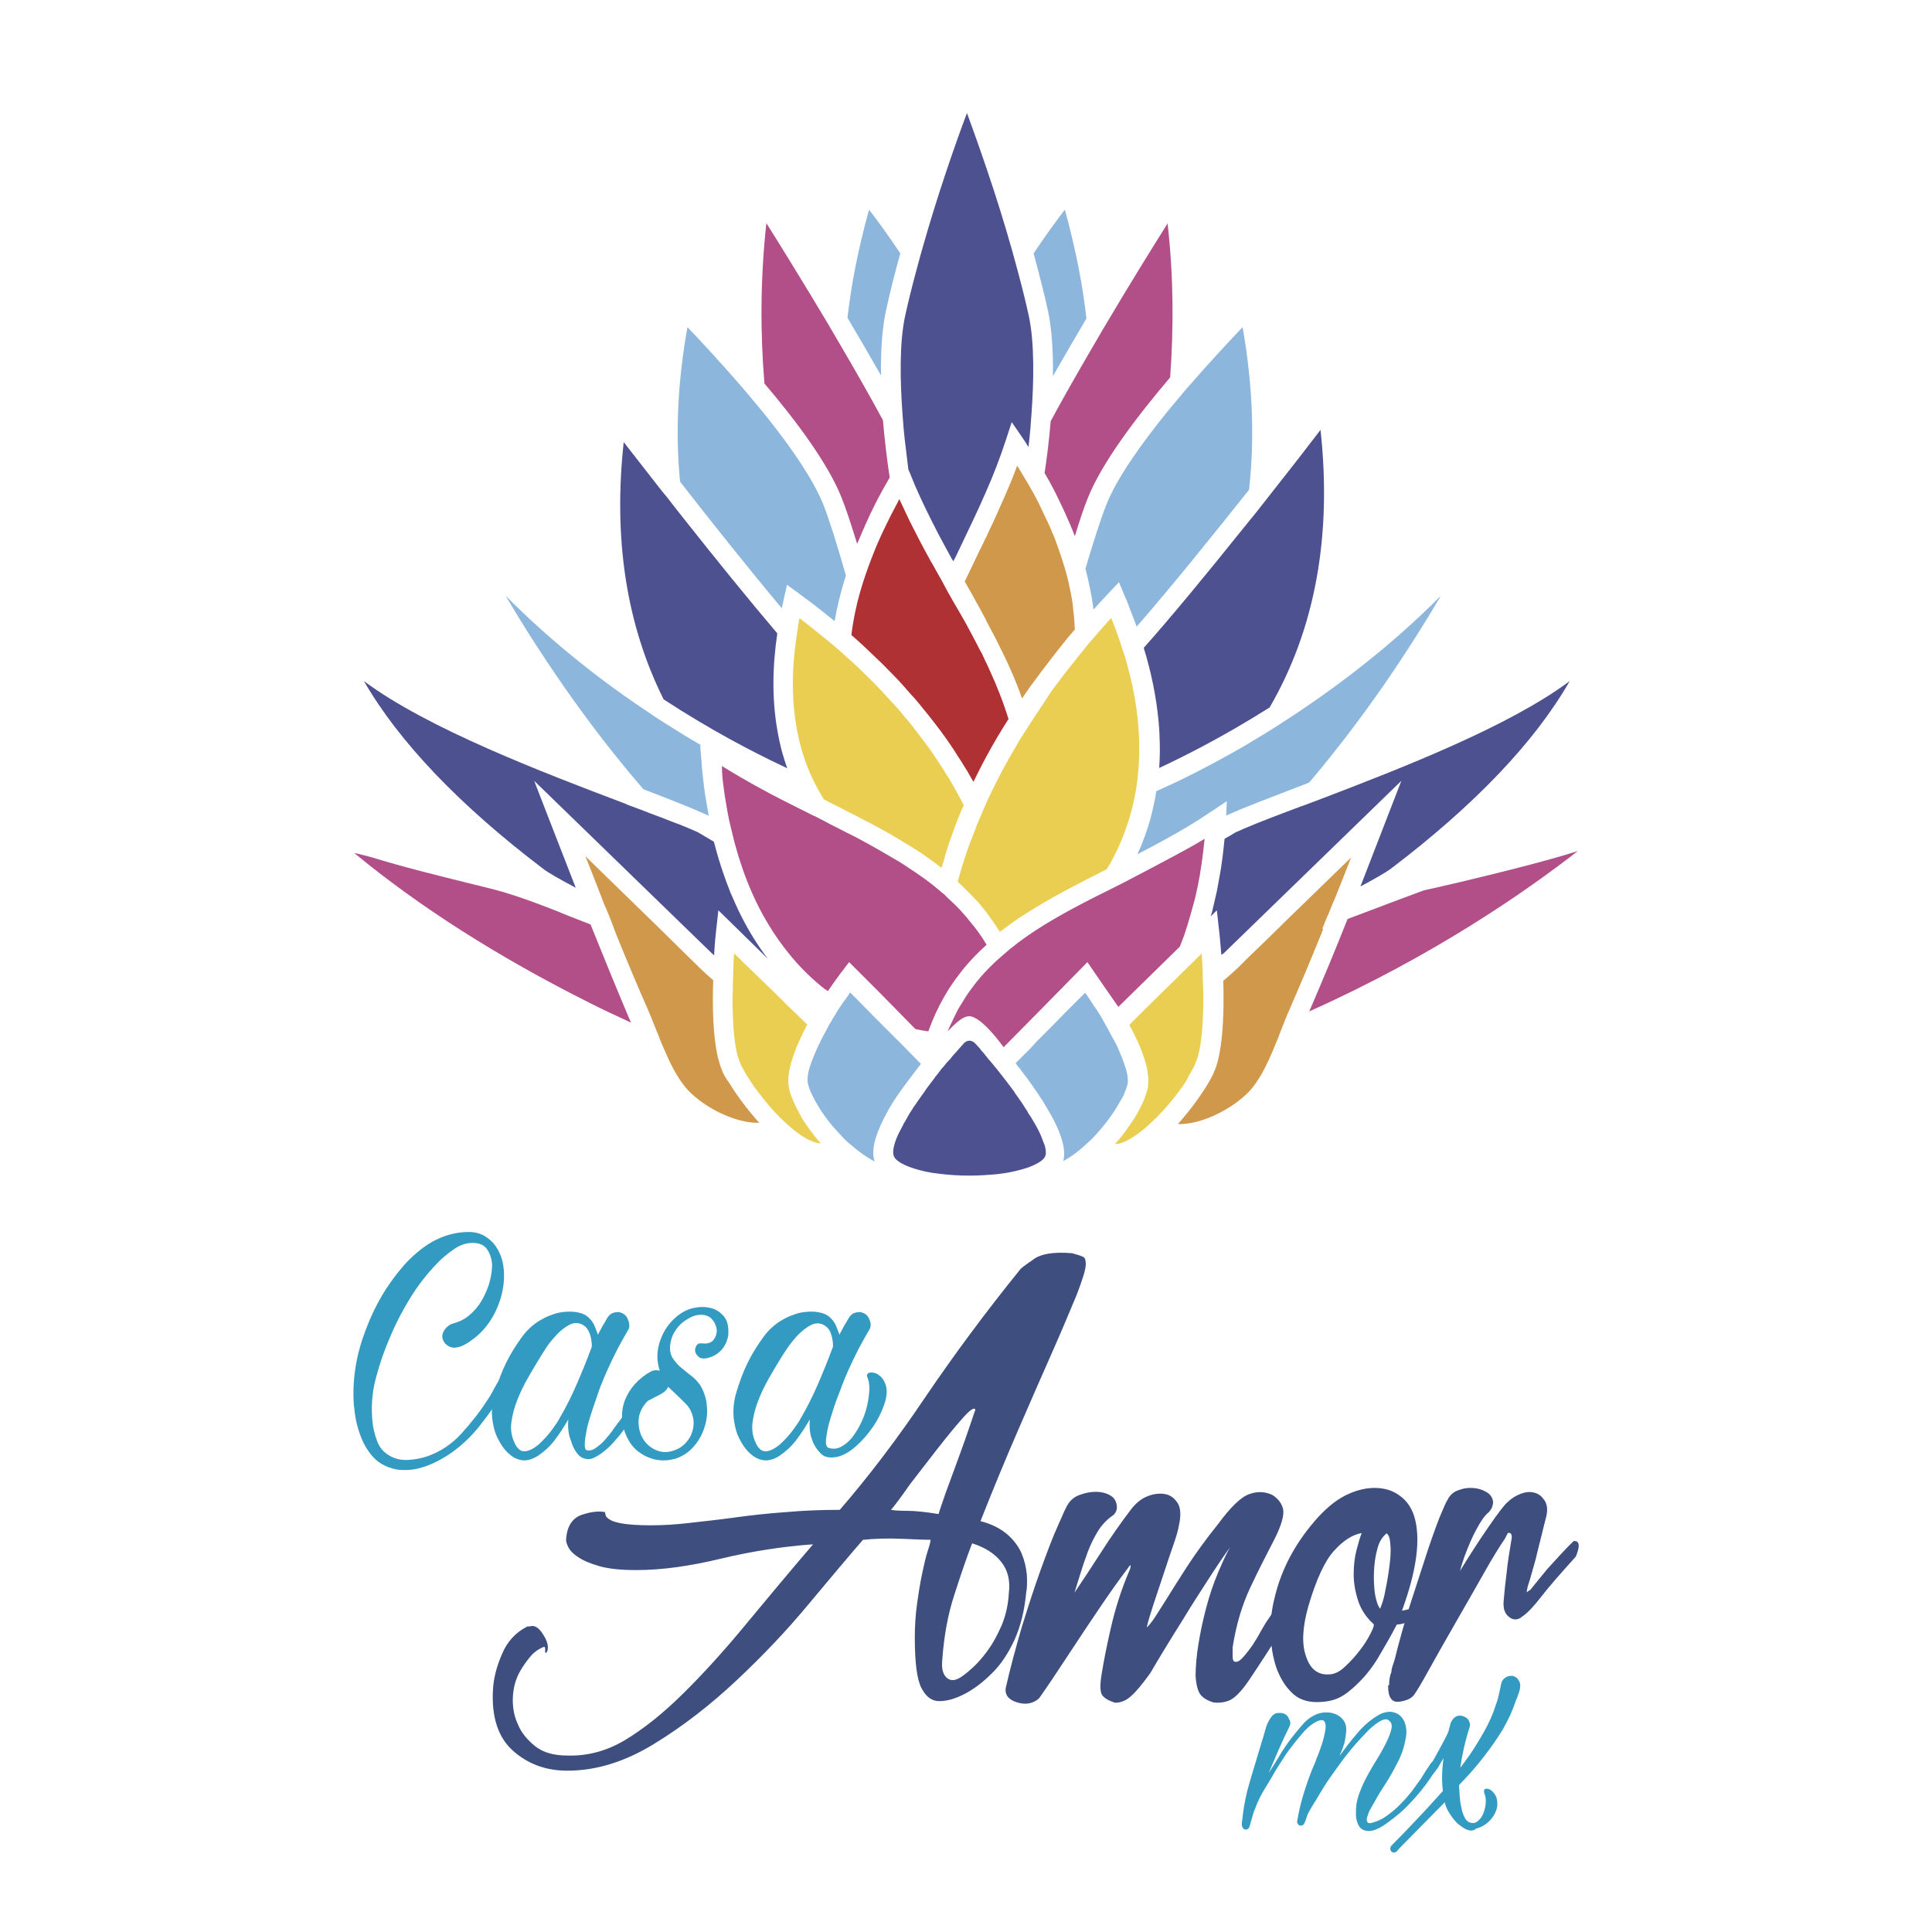 <?xml version="1.0" encoding="utf-8"?>
<!-- Generator: Adobe Illustrator 22.0.1, SVG Export Plug-In . SVG Version: 6.00 Build 0)  -->
<svg version="1.1" id="Capa_1" xmlns="http://www.w3.org/2000/svg" xmlns:xlink="http://www.w3.org/1999/xlink" x="0px" y="0px"
	 width="600px" height="600px" viewBox="0 0 600 600" style="enable-background:new 0 0 600 600;" xml:space="preserve">
<style type="text/css">
	.st0{fill:#8CB6DC;}
	.st1{fill:#B24E88;}
	.st2{fill:#4E5190;}
	.st3{fill:#D0984A;}
	.st4{fill:#AF3134;}
	.st5{fill:#E9CE52;}
	.st6{fill:#3D4E7F;}
	.st7{fill:#339BC1;}
</style>
<g>
	<path class="st0" d="M327,116.8c3.4-5.9,6.9-12,10.4-17.9c-1.1-9.9-3.2-21.1-6.7-33.8c-2.5,3.3-6,8-9.7,13.6c1.6,6,3.2,12,4.5,18
		C326.7,102.5,327.1,109.6,327,116.8"/>
	<path class="st0" d="M275.1,96.7c1.3-6,2.8-12,4.5-18c-3.7-5.6-7.2-10.3-9.7-13.6c-3.5,12.6-5.6,23.7-6.7,33.6
		c3.5,5.9,7,11.9,10.4,17.9C273.5,109.4,273.9,102.4,275.1,96.7"/>
	<path class="st1" d="M261.3,154.4c1.4,3.4,3,8.4,4.9,14.5c0.8-1.9,1.6-3.8,2.4-5.6c0.5-1.1,1-2.2,1.5-3.3c0.5-1.1,1.1-2.2,1.6-3.3
		c1.4-2.8,3-5.6,4.6-8.4c-0.7-4.6-1.5-10.9-2.1-17.8c-3.6-6.7-7.7-13.9-11.9-21.1c-0.9-1.6-1.9-3.2-2.8-4.8
		c-0.9-1.5-1.8-3.1-2.7-4.6c-7.4-12.4-14.4-23.7-18.8-30.7c-1.9,17.5-1.9,34.1-0.6,49.8C247.2,130.6,257.1,143.9,261.3,154.4"/>
	<path class="st1" d="M324.4,146.9c1.8,3,3.4,6.1,4.8,9.1c0.5,1.1,1.1,2.2,1.6,3.4c0.5,1.1,1,2.3,1.5,3.4c0.5,1.2,1,2.4,1.5,3.7
		c1.5-4.9,2.9-9.1,4.1-12c4.4-11,15.3-25.3,25.5-37.3c1.1-15.1,1.1-31.1-0.8-47.8c-4.4,7-11.5,18.4-18.9,30.9
		c-0.9,1.5-1.8,3-2.7,4.6c-0.9,1.6-1.9,3.2-2.8,4.8c-4.2,7.2-8.3,14.4-11.9,21.1C325.8,136.8,325.1,142.5,324.4,146.9"/>
	<path class="st0" d="M242.8,188.9c0.2-0.9,0.4-1.9,0.6-2.8l0.8-3.6l0.2-0.9l3.7,2.7l0.1,0.1c1.4,1,2.8,2.1,4.2,3.1
		c2.3,1.8,4.6,3.6,6.8,5.4c0.8-4.7,2-9.4,3.5-14.2c-2.7-9.5-5.2-17.4-7-22c-3.1-7.7-9.7-17.3-17-26.5c-1.2-1.5-2.3-2.9-3.5-4.3
		c-1.2-1.4-2.4-2.9-3.6-4.3c-7.1-8.3-14-15.7-18.1-20c-3,16.6-3.8,32.7-2.3,48C220.5,161.5,232.3,176.4,242.8,188.9"/>
	<path class="st0" d="M343.6,156.7c-1.7,4.3-4,11.4-6.5,19.9c1.1,4.3,2,8.5,2.5,12.7c1.5-1.7,3.1-3.4,4.7-5.1l3.2-3.4l1.7,4.1
		l0.1,0.2c0.6,1.3,1.1,2.6,1.6,4c0.6,1.5,1.1,2.9,1.7,4.4c0.1,0.4,0.3,0.7,0.4,1.1c10.4-11.9,23.7-28.4,34.9-42.5
		c1.8-16.1,1.1-32.9-2-50.5c-3.8,4-10,10.6-16.5,18.1c-1.2,1.3-2.3,2.7-3.5,4.1c-1.2,1.4-2.3,2.8-3.5,4.2
		C354.4,137.9,346.9,148.4,343.6,156.7"/>
	<path class="st2" d="M242.2,237.5c0.8,0.4,1.6,0.7,2.3,1.1c-0.6-1.6-1.1-3.3-1.6-5c-0.6-2.2-1.1-4.6-1.5-6.9
		c-1.6-9.2-1.6-19.2,0-30c-9.1-10.7-19.6-23.7-28.7-35.2c-1.3-1.6-2.5-3.2-3.7-4.7c-1.2-1.6-2.4-3.1-3.6-4.5
		c-4.7-6-8.8-11.3-11.7-15c-3.3,30.2,0.9,56.9,12.4,79.9C221.1,227,234.2,233.7,242.2,237.5"/>
	<path class="st2" d="M355.2,201.2c2.4,7.8,3.9,15.4,4.6,22.7c0.1,1.6,0.3,3.2,0.3,4.7c0.1,1.7,0.1,3.3,0.1,4.9c0,1.7-0.1,3.3-0.2,5
		c7.1-3.3,19.6-9.5,34.3-18.8c14.1-24.3,19.4-53.2,15.8-86.2c-3.8,5-9.7,12.6-16.5,21.2c-1.2,1.5-2.4,3.1-3.7,4.7
		c-1.3,1.6-2.6,3.2-3.9,4.8C375.5,177.3,364.1,191.2,355.2,201.2"/>
	<path class="st1" d="M475.3,268.5c-15.6,4.1-31.1,7.6-33.1,8c-1.4,0.5-10.5,3.9-23.7,8.9c-3.8,9.6-7.8,19.2-11.9,28.7
		c38.2-17.1,66.7-36.8,83.4-49.8C485.9,265.6,481,267,475.3,268.5"/>
	<path class="st2" d="M281,136.7c0.4,3.4,0.8,6.5,1.1,9.1l0.6,1.4c0.4,0.9,0.7,1.8,1.1,2.7c0.1,0.2,0.1,0.3,0.2,0.5
		c2.2,5.1,4.6,10,7.1,14.8c0.1,0.3,0.3,0.5,0.4,0.8c0.7,1.3,1.4,2.6,2.1,3.9c0.6,1.2,1.3,2.3,1.9,3.5c0.1,0.1,0.1,0.2,0.2,0.3
		c0.1,0.2,0.2,0.4,0.4,0.6c0.6-1.2,1.2-2.4,1.8-3.7c1.3-2.8,2.7-5.6,4-8.4c0.7-1.5,1.4-3,2.1-4.5c0.7-1.6,1.4-3.1,2.1-4.7
		c2.3-5.2,4.4-10.6,6.2-16.1l1.9-5.8l2.9,4.2l0.6,0.9c0.5,0.7,0.9,1.3,1.3,2c0.1,0.2,0.3,0.4,0.4,0.6c0.1-0.6,0.1-1.1,0.2-1.7
		c0.3-2.5,0.5-5.2,0.7-8c0.8-10.7,1-22.7-0.8-31c-0.9-4.1-1.9-8.2-3-12.3c-0.4-1.4-0.7-2.7-1.1-4.1c-0.4-1.3-0.7-2.7-1.1-4
		c-4.9-17.4-10.7-33.6-14-42.6c-3.4,9-9.1,25.2-14,42.6c-0.4,1.3-0.7,2.6-1.1,4c-0.4,1.4-0.7,2.7-1.1,4.1c-1.1,4.1-2.1,8.2-3,12.3
		c-1.8,8.2-1.6,20.1-0.8,30.8C280.5,131.5,280.7,134.2,281,136.7"/>
	<path class="st3" d="M332.2,182.5c-0.4-2-0.9-4-1.5-6c-0.8-2.7-1.7-5.4-2.7-8.1c-0.4-1.1-0.8-2.2-1.3-3.2c-0.4-1.1-0.9-2.1-1.4-3.2
		c-0.9-1.9-1.8-3.8-2.7-5.7c-0.7-1.4-1.4-2.7-2.2-4.1c-0.8-1.4-1.5-2.7-2.4-4.1c-0.1-0.2-0.2-0.3-0.3-0.5c-0.6-1-1.2-2-1.8-3
		c-1.3,3.6-2.8,7.1-4.3,10.5c-1.1,2.6-2.3,5.1-3.4,7.6c-0.7,1.4-1.4,2.9-2,4.3l-0.2,0.3c-0.6,1.3-1.2,2.6-1.9,3.9
		c-0.3,0.6-0.6,1.3-0.9,1.9c-1.2,2.5-2.4,5-3.6,7.5c0.1,0.2,0.3,0.5,0.4,0.7c1.1,1.9,2.2,3.8,3.2,5.7c0.9,1.5,1.7,3.1,2.5,4.6
		c0.2,0.3,0.4,0.6,0.5,1c0.6,1.2,1.3,2.4,1.9,3.6c0,0.1,0.1,0.2,0.1,0.2c0.6,1.1,1.2,2.2,1.7,3.3c2.9,5.7,5.5,11.4,7.5,17.2
		c1.2-1.7,2.3-3.4,3.6-5.1c1.6-2.2,3.2-4.3,4.9-6.5c1.5-2,3.1-4,4.7-6c1-1.3,2.1-2.5,3.2-3.8c-0.1-2-0.2-4-0.5-6.1
		C333.2,187.3,332.7,184.9,332.2,182.5"/>
	<path class="st4" d="M296.5,187.6c-0.6-1-1.2-2.1-1.8-3.2l-0.1-0.1c-0.3-0.6-0.6-1.1-0.9-1.7c-0.2-0.4-0.4-0.7-0.6-1.1
		c-0.1-0.2-0.2-0.4-0.3-0.6c-0.6-1-1.1-2-1.7-3c-0.5-0.9-1-1.8-1.5-2.7c-0.2-0.3-0.4-0.7-0.6-1l-0.6-1.1c-2.1-3.8-4.1-7.7-6.1-11.7
		c-1-2.1-2-4.3-3-6.4c-0.4,0.8-0.8,1.5-1.2,2.3c-0.9,1.7-1.8,3.4-2.6,5.1c-0.5,1-1,2.1-1.5,3.1c-0.5,1-0.9,2.1-1.4,3.1
		c-1.4,3.3-2.7,6.7-3.8,9.9c-0.6,1.8-1.2,3.6-1.7,5.4c-0.6,2.1-1.1,4.1-1.5,6.1c-0.5,2.4-0.9,4.8-1.2,7.2c1.4,1.2,2.8,2.5,4.2,3.8
		c1.4,1.3,2.8,2.7,4.2,4c1.5,1.4,2.9,2.9,4.3,4.3c1.4,1.4,2.7,2.8,4,4.3c0.9,1,1.7,2,2.6,2.9c0.9,1,1.8,2.1,2.6,3.1
		c2.7,3.3,5.3,6.6,7.7,10c1,1.5,2.1,3,3,4.5c1,1.5,2,3.1,2.9,4.6c0.1,0.1,0.1,0.2,0.2,0.3c0,0.1,0.1,0.2,0.2,0.3
		c0.4,0.7,1.1,1.9,2,3.5c0.4-0.8,0.8-1.6,1.2-2.4c0.9-1.8,1.8-3.6,2.8-5.4c2.1-3.9,4.4-7.8,6.9-11.7c-1.6-5.2-3.6-10.3-6-15.5
		c-0.2-0.4-0.4-0.9-0.6-1.3c-0.5-1.1-1.1-2.2-1.6-3.4c-0.1-0.2-0.2-0.5-0.4-0.7c-0.5-0.9-0.9-1.8-1.4-2.7c-0.4-0.8-0.8-1.5-1.2-2.3
		c-1.4-2.7-2.9-5.4-4.5-8.1C297.3,188.9,296.9,188.3,296.5,187.6"/>
	<path class="st0" d="M219.6,253.1l0.4,0.2c0,0,0,0,0.1,0c-0.4-2.1-0.7-4.2-1.1-6.4c-0.3-1.8-0.5-3.7-0.7-5.6
		c-0.2-1.8-0.4-3.7-0.5-5.5c-0.1-1.2-0.2-2.5-0.3-3.7l0-0.8c-1.6-0.9-3.2-1.9-4.9-2.9c-1.8-1.1-3.7-2.3-5.6-3.5
		c-1.7-1.1-3.5-2.2-5.2-3.4c-14.2-9.4-29.9-21.5-44.8-36.5c9.9,16.7,24.1,38.4,42.8,60.1C207.9,248.2,215,251,219.6,253.1"/>
	<path class="st0" d="M392.7,227.9c-2.2,1.3-4.3,2.6-6.3,3.8c-12.5,7.2-22.4,11.9-27.3,14c-0.3,2.2-0.8,4.3-1.3,6.5
		c-0.8,3.4-1.9,6.7-3.2,9.9c-0.4,1.1-0.9,2.1-1.4,3.2c2.7-1.4,5.4-2.8,8.1-4.3c5-2.7,9.9-5.6,14.6-8.8l1.4-0.9l3.7-2.5l-0.2,4.5
		l0.2-0.1c5.2-2.4,13.5-5.5,23.1-9.2c0.8-0.3,1.7-0.6,2.5-1c17.8-21,31.4-41.9,40.9-58c-16.4,16.5-33.9,29.5-49.1,39.3
		C396.6,225.5,394.6,226.7,392.7,227.9"/>
	<path class="st5" d="M261.1,202.4c-0.9-0.8-1.9-1.7-2.9-2.5c-0.5-0.4-1-0.9-1.6-1.3c-1.6-1.3-3.2-2.6-4.8-3.9
		c-1.2-0.9-2.3-1.8-3.5-2.7c-0.1,0.5-0.2,1-0.3,1.5c-0.1,0.5-0.2,0.9-0.2,1.4c-0.2,1.3-0.4,2.7-0.6,4c-0.2,1.4-0.3,2.7-0.5,4.1
		c-1.3,13.2,0.1,25,4.1,35.3c1.3,3.2,2.8,6.3,4.6,9.2c0.1,0.2,0.3,0.5,0.4,0.7c0.2,0.1,0.4,0.2,0.5,0.3c3.4,1.7,6.7,3.4,10,5.1
		c3.1,1.6,6.2,3.2,9.2,4.9c0.9,0.5,1.7,1,2.6,1.5c0.3,0.2,0.7,0.4,1,0.6c1.2,0.7,2.4,1.5,3.6,2.2c0.6,0.4,1.2,0.7,1.8,1.1
		c1.3,0.8,2.5,1.7,3.8,2.6c1.3,0.9,2.6,1.9,3.8,2.8c0.1,0.1,0.2,0.1,0.3,0.2c0.1-0.4,0.2-0.7,0.3-1c0-0.1,0-0.2,0.1-0.2
		c0.3-1,0.6-2,0.8-2.9c0.1-0.4,0.3-0.9,0.4-1.3c0.6-1.9,1.1-3.4,1.5-4.4c0.2-0.5,0.3-0.8,0.4-1.1c0.1-0.3,0.2-0.6,0.3-0.9
		c0.7-1.9,1.4-3.7,2.2-5.6c0.3-0.7,0.6-1.4,0.9-2c-0.1-0.2-0.2-0.4-0.3-0.6c-0.8-1.5-1.6-3-2.4-4.5c-0.5-0.9-1-1.7-1.5-2.6
		c-0.4-0.6-0.8-1.3-1.2-1.9c-2.3-3.8-4.9-7.6-7.8-11.4c-1-1.3-2-2.6-3-3.9c-0.8-1-1.7-2.1-2.6-3.1c-0.1-0.1-0.2-0.3-0.3-0.4
		c-1.3-1.6-2.7-3.1-4.1-4.6c-1.4-1.5-2.8-3.1-4.3-4.6c-2.5-2.5-5.1-5.1-7.8-7.5C263.1,204.2,262.1,203.3,261.1,202.4"/>
	<path class="st5" d="M321.9,221.7c-0.6,1-1.3,1.9-1.9,2.9c-0.8,1.2-1.5,2.4-2.3,3.6c-0.4,0.6-0.7,1.1-1.1,1.7
		c-0.4,0.7-0.8,1.4-1.2,2.1c-3,5-5.6,10-8,15c-0.5,1-1,2.1-1.4,3.1c-0.2,0.5-0.5,1.1-0.7,1.6c-0.3,0.7-0.6,1.4-0.9,2.1l0,0
		c-0.3,0.7-0.6,1.4-0.9,2.1c-0.2,0.6-0.5,1.2-0.7,1.9c-0.2,0.4-0.3,0.8-0.5,1.3c-0.2,0.6-0.4,1.1-0.7,1.7c-0.4,1-0.7,2-1.1,3
		c-0.6,1.7-1.1,3.5-1.7,5.2c-0.3,1-0.6,2.1-0.9,3.1c-0.2,0.6-0.3,1.2-0.5,1.7c1.4,1.3,2.7,2.6,4,3.9c0.6,0.7,1.3,1.3,1.9,2
		c0.8,0.8,1.5,1.7,2.2,2.6c0.7,0.8,1.3,1.6,1.9,2.5c1.1,1.5,2.1,3,3.1,4.6c2-1.5,4-3,6.1-4.4c1.1-0.7,2.2-1.4,3.3-2.1
		c7.3-4.6,15.2-8.6,23.3-12.7c0.2-0.1,0.3-0.2,0.5-0.2c0.3-0.6,0.6-1.1,1-1.7c4.6-8.3,7.5-17.2,8.6-26.7c0-0.1,0-0.1,0-0.2
		c0.2-1.7,0.3-3.3,0.4-5c0.1-1.6,0.1-3.3,0.1-4.9c-0.1-7.9-1.3-16.3-3.7-24.9c-0.3-1.1-0.6-2.3-1-3.4c-0.1-0.3-0.2-0.6-0.3-0.9
		c-0.3-0.8-0.5-1.6-0.8-2.5c-0.2-0.7-0.5-1.3-0.7-2c-0.5-1.4-1-2.9-1.6-4.3c-0.2-0.5-0.4-1-0.6-1.6c-1.8,2-3.6,4-5.3,6
		c-1,1.2-2.1,2.4-3.1,3.7c-1.1,1.4-2.2,2.7-3.3,4.1c-2.4,3-4.7,6-6.9,9C325.1,216.9,323.5,219.3,321.9,221.7"/>
	<path class="st1" d="M183.4,287.1c-5.2-2-9.2-3.6-11.6-4.6c-6.2-2.4-12.8-4.9-20.1-6.7c-2-0.5-4-1-6.1-1.5c-10-2.5-20.3-5-30.3-8.1
		c-0.8-0.2-2-0.5-3.5-0.9c-0.6-0.1-1.2-0.3-1.8-0.4c20.2,16.7,44.7,32.3,73,46.5c4.3,2.2,8.7,4.2,13,6.2c-0.2-0.4-0.4-0.9-0.6-1.3
		C191.3,306.6,187.3,296.8,183.4,287.1"/>
	<path class="st2" d="M168.8,269.9c1.4,1.1,4.9,3.1,10,5.8c-2.7-6.9-5.3-13.6-7.9-20.3l-5-12.9l54.8,53.2l0.2,0.2
		c0.3,0.3,0.6,0.5,0.9,0.8c0-0.2,0-0.4,0-0.6c0.2-3.6,0.5-6.2,0.6-7.1l0.7-6.3l15.4,15.1c-3.2-4.2-6-8.7-8.5-13.7
		c-1.1-2.2-2.1-4.5-3.1-6.8c-0.8-2-1.6-4.1-2.3-6.2c-1.1-3.1-2-6.3-2.9-9.7c-1.9-1.1-3.5-2.1-4.9-2.9c-2.2-1-5-2.2-8.3-3.4
		c-2-0.8-4.1-1.6-6.3-2.4c-2-0.8-4.1-1.6-6.3-2.4c-0.6-0.2-1.1-0.4-1.7-0.7c-25.9-9.8-61.5-23.4-81.2-38.1
		C124,230.5,142.7,250.1,168.8,269.9"/>
	<path class="st2" d="M422.5,275.3c4.7-2.5,7.9-4.4,9.3-5.4c26.1-19.8,44.8-39.4,55.7-58.4c-18.7,14-51.8,26.9-77.2,36.6
		c-1.3,0.5-2.7,1-4,1.5c-0.7,0.3-1.5,0.6-2.2,0.8c-2.1,0.8-4.2,1.6-6.1,2.3c-5.8,2.2-10.8,4.2-14.3,5.8c-1,0.6-2.1,1.3-3.4,2
		c-0.4,3.9-0.8,7.7-1.5,11.4c-0.3,1.7-0.6,3.3-0.9,4.9c-0.4,1.7-0.8,3.5-1.2,5.2c-0.2,0.9-0.4,1.7-0.7,2.6l1.9-1.9l0.7,6.3
		c0.1,0.7,0.3,2.6,0.5,5.2c0.1,0.7,0.1,1.5,0.2,2.3l0.4-0.2c0.2-0.1,0.3-0.3,0.5-0.4l3.6-3.5l51.4-49.9l-5,12.9
		C427.7,261.9,425.1,268.6,422.5,275.3"/>
	<path class="st1" d="M224.7,244.3c0.2,1.8,0.5,3.6,0.8,5.3c0.3,1.8,0.6,3.6,1,5.4c0.2,0.8,0.4,1.6,0.6,2.5c0.3,1.4,0.7,2.7,1,4.1
		c0.4,1.4,0.8,2.8,1.2,4.2c1.6,5.2,3.5,10.1,5.7,14.6c1.2,2.5,2.5,4.8,3.9,7.1c1.8,3,3.8,5.8,5.9,8.4c3,3.8,6.4,7.2,10,10.2
		c0.7,0.6,1.5,1.2,2.3,1.7c0.6-0.8,1.1-1.6,1.6-2.3c0.7-1,1.3-1.8,1.8-2.5c0.4-0.5,0.7-1,1-1.3l0.9-1.2l1.3-1.7l0.1,0.1l4.7,4.7
		l4.7,4.7l11.1,11.3c1.3,0.3,2.6,0.5,4,0.7c1.4-3.9,3-7.4,4.9-10.7c0.5-0.9,1.1-1.8,1.6-2.7c0,0,0-0.1,0.1-0.1
		c0.6-0.9,1.1-1.7,1.7-2.5c0,0,0,0,0,0c0.6-0.8,1.2-1.6,1.8-2.4c2.4-3.1,5.1-5.9,8-8.5c-1.6-2.7-3.4-5.2-5.4-7.5
		c-1-1.3-2.1-2.5-3.2-3.7c-0.5-0.5-1-1-1.5-1.5c-0.5-0.5-1-0.9-1.5-1.4c-0.4-0.4-0.8-0.7-1.1-1.1c-0.4-0.4-0.8-0.7-1.3-1.1
		c-0.4-0.4-0.9-0.8-1.3-1.1c-2-1.7-4.2-3.3-6.4-4.8c-1.2-0.8-2.4-1.6-3.6-2.4c-1.2-0.8-2.3-1.5-3.6-2.2c-3.9-2.3-7.9-4.6-12.1-6.8
		c-0.8-0.4-1.6-0.8-2.4-1.2c-1.8-0.9-3.5-1.8-5.3-2.7c-0.4-0.2-0.8-0.4-1.1-0.6c-1.1-0.6-2.2-1.1-3.3-1.7c-0.2-0.1-0.3-0.2-0.5-0.2
		c-0.3-0.2-0.7-0.3-1-0.5c-0.9-0.5-1.8-0.9-2.8-1.4c-8.3-4.1-16.6-8.5-24.8-13.6C224.2,240,224.4,242.2,224.7,244.3"/>
	<path class="st1" d="M301,315.6c3.7,0,10.1,8.8,10.2,9c0.2,0.2,0.3,0.4,0.5,0.6l9.2-9.3l16.8-17.1l0,0c0,0,9.2,13.4,9.6,13.9
		l19.1-18.7c0.6-1.6,1.3-3.2,1.8-4.9c0.6-1.7,2.6-8.7,3-10.4c1.1-4.6,1.9-9.4,2.5-14.5c0.1-1.2,0.3-2.5,0.4-3.7c0,0,0,0,0,0
		c-0.3,0.2-0.7,0.4-1,0.6c-4.8,3-25.3,13.6-25.5,13.7c-1,0.5-6.2,3.1-6.8,3.4c-1.6,0.8-3.2,1.6-4.7,2.4c-8.2,4.3-15.8,8.7-22.4,14.1
		c-0.8,0.7-4,3.4-4.8,4.2c-2.1,2-4.1,4.1-5.9,6.4c-0.2,0.2-2.7,3.6-2.9,4c-0.2,0.3-2.2,3.5-2.3,3.7c-0.5,0.8-2.8,5.6-3.5,7.3
		C295.3,319.4,298.4,315.6,301,315.6"/>
	<path class="st3" d="M224.5,333.1c-0.1-0.2-0.2-0.5-0.3-0.8c-0.5-1.1-0.8-2.3-1.2-3.7c-1.6-6.7-1.8-16.1-1.5-24.2
		c-0.9-0.8-1.9-1.6-2.7-2.4c-0.5-0.4-0.9-0.9-1.4-1.3c-0.2-0.2-0.4-0.4-0.6-0.6l-4.9-4.8l-0.4-0.4l-5.8-5.7l-0.7-0.7l-23.2-22.6
		c1.8,4.5,3.6,9.1,5.4,13.8c0.3,0.8,0.6,1.6,1,2.4c0.3,0.6,0.5,1.3,0.8,1.9c0.3,0.7,0.5,1.3,0.8,2c0.3,0.8,0.6,1.6,0.9,2.4
		c0.2,0.5,0.4,1,0.6,1.6c3.2,7.9,6.5,15.8,9.9,23.5c0.9,2,1.7,4.2,2.6,6.4c0.1,0.3,0.2,0.6,0.4,0.9c0.5,1.3,1,2.7,1.6,4
		c0.6,1.4,1.2,2.7,1.8,4.1c1.8,3.8,3.8,7.3,6.3,9.9c5.1,5.3,14.6,10.1,21.9,9.9c-3.8-4.2-7.1-8.7-9.4-12.5
		C225.6,335.2,225,334.1,224.5,333.1"/>
	<path class="st5" d="M247.6,344.5c-0.2-0.5-0.5-0.9-0.7-1.4c-0.5-1-0.8-1.9-1.2-2.8c-0.1-0.3-0.2-0.6-0.3-0.9
		c-0.1-0.2-0.2-0.5-0.2-0.7c-0.2-0.8-0.3-1.7-0.4-2.6c0-1.4,0.1-2.9,0.5-4.4c0.3-1.5,0.8-3.1,1.4-4.7c0.4-1.2,0.9-2.4,1.5-3.7
		c0.8-1.7,1.6-3.4,2.5-5.1l-3.6-3.5l-2.5-2.4l-3.6-3.6l-2.4-2.3l-3.9-3.8l-2.1-2l-4.6-4.5c-0.1,0.8-0.1,1.7-0.2,2.5
		c0,0.3,0,0.6,0,0.9c0,0.8-0.1,1.5-0.1,2.3c0,0,0,0,0,0c0,0.3,0,0.6,0,1c0,0.8-0.1,1.5-0.1,2.3c0,0.2,0,0.4,0,0.6c0,0.1,0,0.3,0,0.4
		c0,1.2,0,2.4-0.1,3.5c0,8.3,0.5,16.7,2.5,20.8c0.1,0.3,0.3,0.6,0.4,0.9c0.7,1.3,1.5,2.7,2.4,4.1c0.9,1.4,1.9,2.8,3,4.2
		c1.9,2.5,4,5,6.2,7.2c0.7,0.7,1.5,1.5,2.2,2.1c0.8,0.7,1.6,1.4,2.3,2c3.1,2.5,6.1,4.1,8.4,4.2c-2.2-2.5-4.1-5.1-5.7-7.6
		C248.7,346.5,248.1,345.5,247.6,344.5"/>
	<path class="st0" d="M283.1,334.2c0.5-0.7,1.1-1.4,1.6-2.1c0.3-0.4,0.7-0.9,1-1.3c0.1-0.1,0.2-0.3,0.3-0.4l-0.7-0.7l-0.1-0.1
		l-4.3-4.4l-0.1-0.1l-0.4-0.4l-3.8-3.8l-1.3-1.3l-0.7-0.7l-2.9-2.9l-5.9-6l-1.8-1.8c-0.1,0.2-0.2,0.3-0.3,0.5
		c-0.5,0.8-1.1,1.6-1.7,2.4c-0.4,0.5-0.7,1.1-1.1,1.6c-0.2,0.3-0.4,0.6-0.6,0.9c0,0,0,0,0,0c-0.4,0.6-0.7,1.1-1,1.7
		c-0.2,0.3-0.4,0.6-0.6,0.9c0,0,0,0,0,0c-0.2,0.3-0.3,0.6-0.5,0.9c-0.2,0.3-0.3,0.6-0.5,0.8c-0.2,0.3-0.4,0.6-0.5,1
		c-0.2,0.3-0.4,0.6-0.5,0.9c-0.5,0.9-1,1.9-1.5,2.8c-1.6,3.2-2.9,6.2-3.7,8.7c-0.7,2.3-0.9,4.2-0.5,5.6c0.1,0.3,0.2,0.6,0.3,1
		c0.2,0.5,0.4,1.1,0.7,1.7c0.3,0.6,0.6,1.3,1,2c0.7,1.2,1.4,2.5,2.3,3.8c1.3,1.9,2.7,3.8,4.4,5.6c0.7,0.8,1.5,1.6,2.2,2.4
		c0.7,0.7,1.5,1.5,2.3,2.1c2.4,2.1,4.9,3.9,7.4,5.2c-0.7-2.2-0.7-5.4,1.7-10.8c0-0.1,0.1-0.2,0.1-0.3c0.4-0.8,0.8-1.6,1.2-2.5
		c0.5-0.9,1-1.8,1.5-2.8c0.9-1.5,1.9-3.1,3.1-4.8C280.4,337.9,281.6,336.1,283.1,334.2"/>
	<path class="st3" d="M410.7,288.3c0.5-1.2,1-2.5,1.5-3.7c0.1-0.2,0.2-0.4,0.3-0.6c0.4-1.1,0.9-2.1,1.3-3.2c0.2-0.4,0.3-0.8,0.5-1.1
		c1.8-4.5,3.6-9,5.3-13.4l-21,20.4l-1.6,1.6l-4,3.9l-3,2.9l-2.7,2.6l-2.7,2.7c-0.5,0.4-0.9,0.9-1.4,1.3c-1,0.9-2.1,1.9-3.3,2.9
		c0.2,6.8,0.1,14.6-0.9,20.9c-0.2,1.3-0.4,2.4-0.7,3.6c-0.3,1.3-0.7,2.6-1.2,3.6c-0.1,0.2-0.2,0.4-0.2,0.6
		c-2,4.2-6.2,10.3-11.1,15.8c7.3,0.2,16.7-4.6,21.9-9.9c3.3-3.4,5.7-8.4,7.8-13.4c0.5-1.3,1.1-2.6,1.6-3.9c0.2-0.5,0.4-1,0.6-1.6
		c0.3-0.9,0.7-1.7,1-2.5c0.5-1.4,1.1-2.7,1.6-3.9c3.6-8.3,7.2-16.8,10.6-25.3C410.7,288.4,410.7,288.3,410.7,288.3"/>
	<path class="st5" d="M370.6,331.6c0.2-0.4,0.4-0.7,0.5-1.1c0.4-0.8,0.7-1.7,1-2.7c1.2-4.5,1.6-11.3,1.6-18.1c0-1.3,0-2.5-0.1-3.8
		c0-0.1,0-0.1,0-0.2c0-0.9-0.1-1.8-0.1-2.7l0-0.5c0-0.2,0-0.5,0-0.7c0-0.7-0.1-1.4-0.1-2c0-0.2,0-0.4,0-0.5
		c-0.1-0.9-0.1-1.8-0.2-2.7c0-0.2,0-0.3,0-0.5l-0.9,0.9l-0.6,0.6l-4.7,4.6l-0.4,0.4l-1.3,1.3l-4.4,4.3l-0.1,0.1l-6,5.9l-0.1,0.1
		l-4,4c0.1,0.1,0.1,0.2,0.2,0.3c0.5,0.9,1,1.9,1.5,2.9c0.3,0.6,0.6,1.3,0.9,1.9c0.2,0.4,0.3,0.7,0.5,1.1c0.4,0.9,0.7,1.7,1,2.6
		c0.6,1.6,1.1,3.2,1.4,4.7c0.1,0.4,0.2,0.9,0.2,1.3c0.2,1.1,0.3,2.1,0.2,3.1c0,1-0.1,1.9-0.4,2.7c-0.1,0.2-0.1,0.4-0.2,0.6
		c-0.1,0.3-0.2,0.6-0.3,1c-0.5,1.3-1.1,2.7-1.9,4.1c-0.5,1-1.1,2.1-1.8,3.1c-1.6,2.5-3.5,5.1-5.7,7.6c2.3,0,5.2-1.7,8.4-4.2
		c0.8-0.6,1.6-1.3,2.3-2c0.7-0.7,1.5-1.4,2.2-2.1c3.4-3.4,6.7-7.5,9.2-11.3C369.1,334.2,369.9,332.8,370.6,331.6"/>
	<path class="st0" d="M349.1,339.7c0.3-0.6,0.5-1.2,0.7-1.8c0.1-0.3,0.2-0.6,0.3-0.9c0.2-0.7,0.2-1.5,0.1-2.4
		c-0.1-0.9-0.3-2-0.7-3.1c-0.3-0.9-0.6-1.9-1-2.9c-0.4-0.9-0.8-1.9-1.2-2.9c-0.4-0.9-0.9-1.9-1.4-2.8c0,0,0-0.1-0.1-0.1
		c-0.5-0.9-1-1.9-1.5-2.8c-0.2-0.4-0.4-0.8-0.6-1.1c-0.3-0.5-0.6-1.1-0.9-1.6c-0.2-0.4-0.4-0.7-0.6-1.1c0-0.1-0.1-0.2-0.1-0.2
		c-0.5-0.8-1-1.6-1.5-2.4c0-0.1-0.1-0.2-0.2-0.2c-0.6-0.9-1.1-1.7-1.7-2.6c-0.1-0.2-0.3-0.4-0.4-0.6c-0.4-0.7-0.9-1.3-1.3-1.9
		l-5.5,5.5l-0.9,0.9l-4.6,4.7l-0.3,0.3l-3.8,3.8l-1,1.1l-1,1.1l-0.6,0.6l-3.3,3.3l-0.6,0.6c1.1,1.4,2.2,2.8,3.3,4.3
		c0.3,0.4,0.6,0.7,0.8,1.1c0.7,0.9,1.3,1.8,1.9,2.7c0.7,0.9,1.3,1.9,1.8,2.7c0.1,0.1,0.2,0.3,0.3,0.4c0.6,1,1.2,1.9,1.7,2.8
		c0.6,1,1.1,1.9,1.6,2.8c3.7,6.9,4.1,11,3.4,13.6c2.2-1.2,4.4-2.8,6.5-4.7c0.8-0.7,1.5-1.4,2.3-2.1c0.8-0.8,1.5-1.6,2.2-2.4
		c2.8-3.2,5.2-6.6,6.8-9.6C348.6,340.9,348.9,340.3,349.1,339.7"/>
	<path class="st2" d="M323.4,353c-0.6-1.5-1.5-3.2-2.6-5c-0.4-0.6-0.7-1.3-1.2-1.9c-0.2-0.3-0.4-0.6-0.5-0.9
		c-0.6-0.9-1.2-1.8-1.8-2.8c-0.1-0.1-0.2-0.3-0.3-0.4c-0.6-0.9-1.3-1.8-1.9-2.7c0,0,0,0,0-0.1c-0.7-0.9-1.4-1.9-2.1-2.8
		c-0.5-0.7-1.1-1.4-1.7-2.2c-0.6-0.8-1.3-1.6-1.9-2.4c-0.1-0.1-0.1-0.2-0.2-0.2c-0.2-0.3-0.5-0.6-0.7-0.9c-0.3-0.4-0.7-0.8-1-1.2
		c-0.1-0.1-0.2-0.3-0.4-0.4c-0.2-0.3-0.4-0.5-0.6-0.8c-0.3-0.3-0.6-0.7-0.8-1c-0.2-0.3-0.5-0.5-0.7-0.8c-0.2-0.2-0.4-0.4-0.5-0.6
		c-0.1-0.1-0.2-0.3-0.3-0.4c-0.4-0.4-0.7-0.8-1.1-1.2c-0.1-0.1-0.9-1.1-2-1.1c-1.1,0-1.8,0.8-2,1.1c-0.4,0.4-0.7,0.8-1.1,1.2
		c-0.5,0.6-1,1.2-1.5,1.7c-0.4,0.4-0.8,0.9-1.1,1.3c-0.2,0.3-0.4,0.5-0.7,0.8c-0.2,0.2-0.3,0.4-0.5,0.5c-0.3,0.4-0.6,0.7-0.9,1.1
		c-0.2,0.2-0.3,0.4-0.5,0.6c-0.1,0.1-0.2,0.2-0.3,0.3c-0.1,0.1-0.2,0.2-0.3,0.4c-0.3,0.4-0.6,0.8-0.9,1.2c-0.3,0.4-0.6,0.7-0.9,1.1
		c0,0.1-0.1,0.1-0.1,0.2c-0.7,1-1.5,1.9-2.2,2.9c-0.3,0.4-0.6,0.8-0.9,1.3c-0.7,0.9-1.3,1.9-2,2.8c-0.5,0.7-0.9,1.4-1.4,2
		c-0.4,0.7-0.8,1.3-1.2,1.9c-0.2,0.4-0.5,0.8-0.7,1.2c-0.3,0.5-0.6,1.1-0.9,1.6c-0.3,0.4-0.5,0.9-0.7,1.3c-0.3,0.5-0.5,1-0.8,1.5
		c-0.2,0.5-0.5,0.9-0.7,1.4c-1.3,3-1.8,5.4-1.1,6.7c0.6,1.1,2.3,2.2,5,3.2c1.4,0.5,3.1,1,5,1.4c1.4,0.3,2.9,0.5,4.6,0.7
		c2.7,0.3,5.6,0.5,8.8,0.5h0c2.9,0,5.6-0.2,8.1-0.4c1.7-0.2,3.3-0.4,4.7-0.7c2-0.4,3.8-0.9,5.3-1.4c2.8-1,4.7-2.2,5.3-3.3
		c0.4-0.8,0.4-1.9,0-3.4C324.2,355.1,323.8,354.1,323.4,353"/>
</g>
<g>
	<path class="st6" d="M333,389.2c1.8,0.5,3,0.9,3.5,1.2c0.5,0.3,0.7,1.1,0.7,2.2c0,1.6-1,4.8-2.9,9.7c-2,4.8-4.5,10.8-7.6,17.8
		c-3.1,7-6.6,15-10.5,24c-3.9,9-7.8,18.4-11.7,28.3c3.5,0.9,6.2,2.3,8.3,4.1c2.1,1.8,3.6,3.9,4.5,6c0.9,2.2,1.4,4.4,1.6,6.6
		c0.1,2.2,0.1,4-0.2,5.4c-0.5,5.5-1.7,10.4-3.6,14.7c-2,4.3-4.3,7.8-7.1,10.5c-2.8,2.8-5.6,4.9-8.5,6.4c-2.9,1.5-5.5,2.2-7.8,2.2
		c-2.3,0-4.1-1.3-5.5-4c-1.4-2.6-2.1-7.9-2.1-15.7c0-3.4,0.2-7,0.7-10.5c0.5-3.6,1-6.7,1.6-9.5c0.6-2.8,1.1-5.1,1.7-6.9
		c0.6-1.8,0.9-3,0.9-3.5c-1.4,0-4.3-0.1-8.6-0.3c-4.4-0.2-8.5-0.1-12.4,0.3c-4.6,5.3-10.2,12-16.9,20c-6.7,8.1-14.1,15.9-22.3,23.6
		c-8.2,7.7-16.7,14.3-25.7,19.8c-9,5.5-17.9,8.3-26.9,8.3c-6.7,0-12.3-2.1-16.9-6.2c-4.6-4.1-6.7-10.5-6.2-19
		c0.2-3.5,1.1-7.1,2.8-11c1.6-3.9,4.3-6.8,7.9-8.6h0.7c1.4-0.5,2.8,0.3,4.1,2.4c1.4,2.1,1.8,3.8,1.4,5.2c-0.5,0.9-0.7,0.9-0.7,0v-1
		l-0.3-0.3c-1.8,0.7-3.3,1.8-4.5,3.3c-1.2,1.5-2.1,2.8-2.8,4c-1.4,2.3-2.2,5-2.4,7.9c-0.2,3,0.2,5.9,1.4,8.6c1.1,2.8,3,5.1,5.5,7.1
		c2.5,2,5.9,2.9,10,2.9c6.2,0.2,12.2-1.4,17.9-4.8c5.8-3.5,11.7-8.2,17.8-14.2c6.1-6,12.5-13,19.2-21.1c6.7-8.1,13.8-16.6,21.4-25.5
		c-9.7,0.7-19.3,2.2-28.8,4.5c-9.6,2.3-18.2,3.5-26.1,3.5c-4.8,0-8.6-0.4-11.4-1.2c-2.8-0.8-5-1.7-6.6-2.8c-1.6-1-2.6-2.1-3.1-3.1
		c-0.5-1-0.7-1.8-0.7-2.2c0.2-4.1,1.8-6.7,4.7-7.8c2.9-1,5.4-1.3,7.4-0.9c0,0.2,0.1,0.6,0.2,1c0.1,0.5,0.6,0.9,1.4,1.4
		c0.8,0.5,2.2,0.9,4.1,1.2c2,0.3,4.8,0.5,8.5,0.5c3.5,0,7.4-0.2,11.7-0.7c4.4-0.5,9.1-1,14.2-1.7c5.1-0.7,10.4-1.3,16.1-1.7
		c5.6-0.5,11.2-0.7,16.7-0.7c9-10.4,17.9-22.1,26.7-35.2c8.9-13.1,18.6-26.2,29.2-39.3c0-0.2,1.3-1.3,4-3.1
		C323,389.4,327.2,388.7,333,389.2 M276.7,468.9c1.1,0.2,2.8,0.3,5,0.3c2.2,0,5.5,0.3,9.8,1c0.2-0.9,1-3.1,2.2-6.6
		c1.3-3.5,2.6-7.1,4-10.9c1.4-3.8,2.6-7.2,3.6-10.2c1-3,1.6-4.6,1.6-4.8c-0.5-0.7-1.8,0.3-4.1,2.9c-2.3,2.6-4.9,5.8-7.8,9.5
		c-2.9,3.7-5.7,7.4-8.5,11C279.8,465,277.9,467.5,276.7,468.9 M313.3,494.8c0.5-3.9-0.3-7.2-2.4-9.8c-2.1-2.6-5.1-4.5-9-5.7
		c-1.6,4.1-3.4,9.4-5.5,15.9c-2.1,6.4-3.3,13.3-3.8,20.7c-0.2,2.5,0.3,4.3,1.6,5.3c1.3,1,2.9,0.7,5-0.9c0.7-0.5,1.7-1.3,3.1-2.6
		c1.4-1.3,2.9-3,4.5-5.2c1.6-2.2,3-4.8,4.3-7.8C312.3,501.8,313.1,498.5,313.3,494.8"/>
	<path class="st6" d="M406.2,484.8c1.1-0.2,2,0.1,2.4,0.9c0.5,0.8,0.1,2.1-1,4c-3.9,6.9-7.2,12.6-10,17.1c-2.8,4.5-6,9.5-9.7,15
		c-2.5,3.7-4.7,5.8-6.4,6.4c-1.7,0.6-3.3,0.7-4.7,0.5c-1.6-0.5-2.9-1.2-3.8-2.2c-0.9-1-1.5-3-1.7-6c0-3,0.3-6.3,0.9-10
		c0.6-3.7,1.4-7.4,2.4-11.2c1-3.8,2.2-7.4,3.6-10.7c1.4-3.3,2.6-6,3.8-8.1c-2.3,3.2-4.7,6.8-7.2,10.7c-2.5,3.9-5,7.7-7.2,11.4
		c-2.3,3.7-4.4,7-6.2,10c-1.8,3-3.2,5.3-4.1,6.9c-2.5,3.5-4.5,5.9-6,7.2c-1.5,1.4-3.2,2.1-5,2.1c-1.6-0.5-2.9-1.1-3.8-2.1
		c-0.9-0.9-1-3.3-0.3-7.2c0.5-3.2,1.4-7.9,2.8-14c1.4-6.1,3.3-12.1,5.9-18.1c0.5-1.6,0.2-1.7-0.7-0.3c-2.8,3.7-5.7,7.8-8.8,12.4
		c-3.1,4.6-6,8.9-8.6,12.9c-2.6,4-5,7.5-6.9,10.4c-2,2.9-3,4.4-3.3,4.7c-1.8,1.6-4.1,2-6.7,1.2c-2.6-0.8-3.8-2.2-3.6-4.3
		c1.4-6.2,3.1-12.5,5-19c2-6.4,3.9-12.4,5.9-17.9c2-5.5,3.7-10.1,5.4-13.8c1.6-3.7,2.6-5.9,3.1-6.6c0.9-1.4,2.2-2.4,3.8-2.9
		c1.6-0.6,3.2-0.9,4.8-0.9c1.6,0,3,0.3,4.3,1c1.3,0.7,2,1.7,2.2,3.1c0.2,1.2-0.1,2.2-1,3.1c-1.8,1.2-3.4,2.8-4.7,4.8
		c-1.3,2.1-2.4,4.3-3.3,6.7c-0.9,2.4-1.7,4.8-2.4,7.1c-0.7,2.3-1.3,4.1-1.7,5.5c2.5-3.7,5.3-7.9,8.3-12.6c3-4.7,6.1-9.1,9.3-13.3
		c1.4-1.8,3-3.2,5-4c2-0.8,3.8-1,5.5-0.7c1.7,0.3,3,1.3,4,2.9c0.9,1.6,1,3.9,0.3,6.9c-0.2,1.4-0.8,3.4-1.7,6
		c-0.9,2.6-1.9,5.5-2.9,8.6l-3.1,9.3c-1,3.1-1.8,5.6-2.2,7.4v0.3c0.9-0.9,1.9-2.2,2.9-3.8c1-1.6,2.1-3.3,3.3-5.2
		c1.4-2.3,3.5-5.6,6.2-9.8c2.8-4.3,6-8.7,9.7-13.3c3.9-5.3,7.1-8.4,9.7-9.3c2.5-0.9,4.9-0.8,7.2,0.3c1.8,1.2,2.9,2.6,3.3,4.5
		c0.3,1.8-0.5,4.8-2.6,9c-2.5,4.8-5.1,9.9-7.6,15.2c-2.5,5.3-4.4,11.5-5.5,18.6v2.8c0,1.2,0.3,1.7,1,1.7c0.7,0,1.5-0.5,2.4-1.6
		c0.9-1,1.8-2.2,2.8-3.6c0.9-1.4,1.7-2.7,2.4-4c0.7-1.3,1.3-2.2,1.7-2.9c2.3-3.4,4.9-7.3,7.8-11.6
		C403.4,488.3,405.2,485.7,406.2,484.8"/>
	<path class="st6" d="M438.6,503.1c-1.8,0.9-3.5,1.4-4.8,1.4c-1.8,3.5-3.7,6.7-5.5,9.8c-1.8,3.1-3.9,5.8-6.2,8.1
		c-2.5,2.5-4.7,4.2-6.6,5c-1.8,0.8-4,1.2-6.6,1.2c-3.2,0-5.9-1-7.9-3.1c-2.1-2.1-3.6-4.7-4.7-7.8c-1-3.1-1.6-6.6-1.7-10.4
		c-0.1-3.8,0.3-7.4,1.2-10.9c2.1-9.2,6.7-17.7,13.8-25.5c3-3.2,6-5.5,9.1-6.9c3.1-1.4,6-2,8.8-1.9c2.8,0.1,5.2,0.9,7.2,2.4
		c2.1,1.5,3.6,3.6,4.5,6.4c2.1,6.9,0.8,16.7-3.8,29.3c1.4-0.2,2.8-0.6,4.3-1.2c1.5-0.6,2.9-1.1,4.3-1.6c0.7-0.5,1.4-0.9,2.1-1.2
		c0.7-0.3,1.4-0.7,2.1-1.2c0.9-0.5,1.7-0.8,2.4-1c0,0.9-0.3,1.5-1,1.7c-0.7,0.5-1.4,1-2.1,1.7c-0.7,0.5-1.4,1-2.1,1.6
		c-0.7,0.6-1.4,1.1-2.1,1.6C441.8,501.6,440.2,502.4,438.6,503.1 M412.7,520c1.6,0,3.3-0.8,5-2.4c1.7-1.6,3.3-3.3,4.7-5.2
		c1.4-1.8,2.5-3.6,3.3-5.2c0.8-1.6,1.1-2.5,0.9-2.8c-2.3-2.1-3.9-4.5-4.8-7.2c-0.9-2.8-1.4-5.5-1.4-8.3c0-2.8,0.3-5.3,0.9-7.6
		c0.6-2.3,1.1-4,1.6-5.2c-2.8,0.5-5.6,2.2-8.5,5.4c-2.9,3.1-5.6,8.9-8.1,17.4c-1.8,6.4-2.1,11.6-0.7,15.5
		C406.9,518.4,409.3,520.2,412.7,520 M428.6,499.6c0.7-1.6,1.3-3.6,1.7-6c0.5-2.4,0.9-4.8,1.2-7.2c0.3-2.4,0.5-4.6,0.3-6.6
		c-0.1-2-0.5-3.2-1.2-3.6c-1.4,1.2-2.4,2.8-2.9,5c-0.6,2.2-0.9,4.5-1,6.9c-0.1,2.4,0,4.7,0.3,6.9
		C427.4,497.2,427.9,498.7,428.6,499.6"/>
	<path class="st6" d="M488.7,478.6c1.8-0.2,2.1,1.4,0.7,4.8c-4.8,5.3-8.4,9.4-10.7,12.4c-2.3,3-4.3,5.1-5.9,6.2
		c-1.4,1.2-2.8,1.2-4.1,0.2c-1.4-1-2-2.8-1.7-5.3c0.2-2.5,0.5-5.4,0.9-8.5c0.3-3.1,0.9-6.7,1.6-10.9c0-0.9-0.2-1.4-0.7-1.4
		c-0.2-0.2-0.5-0.1-0.7,0.3c-0.2,0.5-0.5,0.9-0.7,1.4c-1.6,2.3-3.9,6-6.7,11c-2.9,5.1-5.8,10.2-8.8,15.4c-3,5.2-5.7,10-8.1,14.3
		c-2.4,4.4-4,7-4.7,7.9c-0.9,1.2-2.5,1.8-4.7,2.1c-2.2,0.2-3.3-1.4-3.3-4.8v-0.3h0.3c0-1.6,0.2-3,0.7-4.1c0-0.5,0.1-1,0.3-1.7
		c0.2-0.7,0.5-1.4,0.7-2.1c1.4-5.7,3-11.4,4.8-17.1c1.8-5.6,3.5-10.8,5-15.4c1.5-4.6,2.9-8.5,4.1-11.6c1.3-3.1,2.1-5,2.6-5.7
		c0.7-1.4,1.8-2.4,3.3-2.9c1.5-0.6,3-0.8,4.5-0.7c1.5,0.1,2.9,0.5,4.1,1.2c1.3,0.7,2,1.7,2.2,3.1c0,0.5-0.1,1-0.3,1.6
		c-0.2,0.6-0.6,1.1-1,1.6c-1.2,0.9-2.4,2.6-3.8,5.2c-1.4,2.5-2.6,5.4-3.8,8.6c-0.2,0.7-0.5,1.4-0.7,2.1c-0.2,0.7-0.5,1.5-0.7,2.4
		c2.8-4.6,5.7-9.1,8.8-13.6c3.1-4.5,5.1-7.1,6-7.8c1.1-1.1,2.5-2,4.1-2.6c1.6-0.6,3-0.7,4.3-0.3c1.3,0.3,2.3,1.2,3.1,2.4
		c0.8,1.3,1,2.9,0.5,5c-0.5,1.8-1,4-1.6,6.4c-0.6,2.4-1.2,4.7-1.7,6.9c-0.6,2.2-1.2,4.2-1.7,6c-0.6,1.8-0.9,2.9-0.9,3.1
		c-0.2,0.9-0.2,1.3,0,1c0.2-0.2,0.6-0.5,1-0.7c0.7-0.9,2.4-3,5.2-6.4C483.5,484,486.1,481.1,488.7,478.6"/>
	<path class="st7" d="M400.4,536.3c-1.2,2.4-2.3,4.8-3.3,7.1c-1,2.4-2.1,4.8-3.1,7.2l1.3-2c0.9-1.5,1.9-3,2.8-4.6c1-1.5,2-3,3.1-4.4
		c1-1.3,2.2-2.7,3.4-4.1c1.2-1.4,2.6-2.4,4.2-3.1c1-0.4,2-0.6,3.1-0.6c1.1,0,2.1,0.2,3,0.6c0.9,0.4,1.7,1,2.3,1.8
		c0.6,0.8,0.9,1.8,0.9,3.1c-0.1,1.4-0.3,2.8-0.6,4.1c-0.4,1.3-0.9,2.6-1.5,3.9c1.7-2.3,3.5-4.7,5.5-7c1.9-2.3,4.1-4.2,6.5-5.6
		c1.3-0.8,2.6-1.1,3.8-1.1c1.2,0.1,2.2,0.5,3,1.2c0.8,0.7,1.4,1.7,1.7,2.9c0.3,1.2,0.4,2.5,0.1,4c-0.5,2.8-1.3,5.3-2.6,7.7
		c-1.2,2.4-2.5,4.7-4,7c-0.8,1.2-1.6,2.5-2.3,3.7c-0.7,1.3-1.4,2.5-2.1,3.7c-0.2,0.3-0.4,0.7-0.6,1.3c-0.2,0.6-0.4,1.1-0.5,1.6
		c-0.1,0.5,0,0.9,0.2,1.2c0.2,0.3,0.7,0.4,1.3,0.2c1.6-0.4,3.2-1.1,4.7-2.2c1.5-1.1,3-2.3,4.3-3.7c1.3-1.3,2.5-2.7,3.6-4.1
		c1-1.4,1.9-2.6,2.6-3.6c1.3-2.1,2.2-3.5,2.7-4.2c0.4-0.7,0.8-1.1,1.1-1.3c0.6-0.4,1.1-0.3,1.3,0.2c0.3,0.5,0.4,1,0.2,1.5
		c-0.2,0.6-0.5,1.1-1,1.7c-0.5,0.6-0.9,1.2-1.2,1.7c-1.9,2.8-4,5.4-6.4,7.9c-2.3,2.5-4.9,4.6-7.6,6.5c-0.6,0.4-1.3,0.9-2.2,1.3
		c-0.8,0.4-1.6,0.7-2.4,0.8c-0.8,0.1-1.6,0-2.3-0.3c-0.7-0.3-1.3-0.9-1.7-1.9c-0.4-0.9-0.6-1.9-0.6-3c0-1.1,0-2.2,0.2-3.3
		c0.2-1.1,0.5-2.2,0.9-3.3c0.4-1.1,0.8-2,1.2-2.9c1.1-2.3,2.3-4.4,3.6-6.5c1.3-2.1,2.4-4,3.3-5.8c0.9-1.8,1.5-3.3,1.8-4.6
		c0.3-1.3,0-2.2-0.9-2.8c-0.6-0.4-1.3-0.3-2.2,0.1c-0.9,0.5-1.8,1.1-2.6,1.8c-0.9,0.7-1.7,1.5-2.4,2.3c-0.7,0.8-1.3,1.3-1.6,1.7
		c-1.6,1.7-3.1,3.5-4.5,5.3c-1.4,1.8-2.7,3.7-4.1,5.6c-1.2,1.7-2.3,3.3-3.3,5c-1,1.7-2,3.4-3.1,5.1c-0.7,1.2-1.2,2.1-1.5,2.9
		c-0.2,0.8-0.5,1.5-0.8,2.2c-0.2,0.4-0.4,0.6-0.7,0.7c-0.3,0.1-0.6,0.1-0.8,0c-0.3-0.1-0.5-0.3-0.6-0.6c-0.2-0.3-0.2-0.6-0.1-1
		c0.5-2.9,1.2-5.9,2.1-8.7c0.9-2.9,1.9-5.7,3.1-8.5c0.1-0.2,0.4-0.8,0.7-1.8c0.4-0.9,0.8-1.9,1.2-3.1c0.4-1.1,0.8-2.3,1.1-3.5
		c0.3-1.2,0.5-2.3,0.6-3.2c0-0.9-0.1-1.6-0.5-2s-1-0.4-2,0c-1.5,0.7-2.8,1.7-4,3c-1.2,1.3-2.2,2.6-3.2,3.8c-1.2,1.5-2.4,3.1-3.4,4.7
		c-1,1.6-2.1,3.2-3,4.8c-1,1.8-2.1,3.5-3.1,5.2c-1,1.7-1.9,3.5-2.6,5.4c-0.3,0.7-0.6,1.4-0.8,2.2c-0.2,0.8-0.6,2-1,3.5
		c-0.2,0.7-0.6,1.1-1.2,1.1c-0.6,0-1-0.4-1.2-1.2c-0.1-0.4,0-0.8,0-1.3c0.1-0.5,0.2-1,0.2-1.4c0.4-3.8,1.2-7.5,2.3-11.2
		c1.1-3.7,2.2-7.3,3.3-11c0.5-1.5,0.9-3,1.4-4.7c0.4-1.7,1.1-3.1,2-4.3c0.6-0.7,1.2-1.1,2-1.1c0.8-0.1,1.5,0,2.1,0.3
		c0.6,0.3,1.1,0.8,1.3,1.5C400.9,534.8,400.8,535.5,400.4,536.3"/>
	<path class="st7" d="M455.3,568.1c-0.8-0.4-1.5-0.9-2.3-1.5c-0.7-0.6-1.4-1.4-2-2.2c-0.6-0.8-1.1-1.6-1.5-2.4
		c-0.4-0.8-0.7-1.6-0.8-2.3l-7.5,7.6l-6.1,6.2c-0.3,0.3-0.7,0.7-1.1,1.2c-0.4,0.5-0.8,0.7-1.3,0.6c-0.5-0.1-0.8-0.4-0.9-0.9
		c-0.1-0.5,0-0.8,0.3-1.2c2.8-2.8,5.5-5.6,8.1-8.4c2.7-2.8,5.3-5.7,7.9-8.6c-0.4-3.2-0.3-6.7,0.2-10.2l-1.7,2.9
		c-0.2,0.4-0.5,0.6-1,0.6c-0.2,0-0.4-0.1-0.6-0.2c-0.7-0.4-0.8-0.9-0.4-1.7c1.3-2.3,2.4-4.3,3.3-6c0.9-1.7,1.6-3,1.9-3.8
		c0.2-0.7,0.4-1.5,0.6-2.3c0.2-0.8,0.6-1.4,1.1-1.9c0.6-0.6,1.2-0.8,1.8-0.8c0.7,0,1.3,0.2,1.8,0.5c0.6,0.3,1,0.8,1.2,1.4
		c0.3,0.6,0.3,1.3,0,2c-1.3,4-2.2,8.2-2.8,12.3c0.5-0.7,1-1.3,1.5-2c0.5-0.7,1-1.4,1.5-2.1c1.7-2.5,3.2-5,4.6-7.5
		c1.4-2.5,2.6-5.2,3.5-8.1c0.4-1,0.7-2.1,0.9-3.1c0.2-1,0.5-2.1,0.7-3.2c0.1-0.7,0.4-1.2,0.9-1.7c0.5-0.4,1-0.7,1.6-0.8
		c0.6-0.1,1.2-0.1,1.7,0.2c0.6,0.2,1,0.7,1.4,1.4c0.2,0.5,0.4,1,0.3,1.6c0,0.6-0.1,1.1-0.3,1.7c-0.2,0.6-0.4,1.2-0.6,1.7
		c-0.2,0.6-0.5,1.1-0.6,1.5c-0.5,1.5-1.1,2.9-1.7,4.3c-0.7,1.4-1.4,2.8-2.2,4.2c-1.7,2.8-3.6,5.5-5.6,8.1c-2,2.6-4.1,5.1-6.4,7.5
		l-1.6,1.7c0.1,0.9,0.1,1.9,0.2,3.1c0.1,1.2,0.2,2.4,0.5,3.6c0.2,1.2,0.5,2.3,1,3.2c0.4,0.9,1,1.5,1.7,1.7c0.9,0.3,1.7,0.2,2.4-0.4
		c0.7-0.6,1.3-1.3,1.7-2.3c0.4-1,0.7-2,0.8-3.2c0.1-1.2,0-2.2-0.4-3.1c-0.2-0.7-0.2-1.2,0.2-1.4c0.4-0.2,0.8-0.1,1.4,0.1
		c0.6,0.3,1.1,0.8,1.6,1.5c0.5,0.7,0.8,1.6,0.8,2.7c0.1,1.1-0.2,2.2-0.8,3.4c-0.6,1.1-1.4,2.1-2.4,2.9c-1,0.8-2.1,1.4-3.4,1.7
		C457.6,568.7,456.4,568.6,455.3,568.1"/>
	<path class="st7" d="M140.8,411c1.8-0.5,3.5-1.3,4.9-2.5c1.4-1.2,2.7-2.6,3.7-4.3c1-1.6,1.8-3.4,2.4-5.2c0.6-1.9,0.9-3.7,1-5.4
		c0.1-1.8-0.3-3.5-1.2-5.1c-0.9-1.6-2.3-2.4-4.4-2.5c-2.2-0.1-4.3,0.6-6.3,2c-2,1.4-3.7,2.8-5.1,4.3c-3.2,3.3-6,6.9-8.4,10.8
		c-2.4,3.9-4.5,7.9-6.2,12c-1.8,4.1-3.3,8.4-4.5,13c-1.2,4.6-1.5,9.1-1,13.7c0.2,1.9,0.7,3.8,1.4,5.7c0.7,1.9,1.9,3.4,3.6,4.4
		c1.7,1.1,3.7,1.6,5.9,1.5c2.2-0.1,4.2-0.5,6-1.1c4.1-1.4,7.7-3.8,10.7-7.1c3-3.3,5.7-6.7,8-10.3c0.8-1.1,1.5-2.4,2.3-3.9
		c0.8-1.5,1.6-2.8,2.5-3.8c0.6-0.8,1.3-0.9,2-0.5c0.7,0.5,0.9,1.1,0.5,2.1c-0.2,0.6-0.6,1.2-1,1.8c-0.5,0.6-0.8,1.2-1.1,1.7
		c-2.4,3.6-4.9,7.2-7.6,10.6c-2.7,3.4-5.9,6.4-9.5,8.8c-1.4,0.9-2.9,1.8-4.6,2.6c-1.7,0.8-3.4,1.4-5.1,1.8c-1.7,0.4-3.5,0.5-5.2,0.4
		c-1.8-0.1-3.5-0.6-5.1-1.4c-1.7-0.8-3.1-2-4.2-3.4c-1.1-1.4-2.1-3-2.8-4.7c-0.7-1.7-1.3-3.5-1.7-5.3c-0.4-1.8-0.6-3.6-0.8-5.4
		c-0.3-3.8-0.1-7.7,0.5-11.6c0.6-3.9,1.7-7.8,3.1-11.5c1.4-3.8,3.1-7.4,5.1-10.8c2-3.4,4.3-6.5,6.8-9.4c1.2-1.4,2.6-2.7,4.1-4
		c1.5-1.3,3.1-2.4,4.8-3.4c1.7-0.9,3.5-1.7,5.4-2.2c1.9-0.5,3.8-0.8,5.8-0.8c2.1,0,3.9,0.5,5.4,1.5c1.5,1,2.7,2.2,3.6,3.8
		c0.9,1.5,1.5,3.2,1.8,5.1c0.3,1.9,0.3,3.8,0.1,5.7c-0.4,3.5-1.5,6.9-3.3,10.1c-1.8,3.2-4.2,5.8-7.2,7.8c-0.5,0.4-1.1,0.7-1.8,1.1
		c-0.6,0.3-1.3,0.6-2,0.7c-0.7,0.2-1.3,0.2-2,0c-0.6-0.2-1.2-0.5-1.8-1.1c-1-1.2-1.2-2.4-0.6-3.7C138.5,412.2,139.4,411.4,140.8,411
		"/>
	<path class="st7" d="M195,413.2c-1.6,2.7-3.1,5.4-4.5,8.3c-1.4,2.9-2.7,5.7-3.8,8.6c-0.2,0.3-0.4,1-0.8,2.1
		c-0.4,1.1-0.8,2.3-1.3,3.8c-0.5,1.4-1,3-1.5,4.6c-0.5,1.6-0.9,3.2-1.1,4.6c-0.3,1.4-0.4,2.6-0.4,3.6c0,1,0.2,1.5,0.7,1.6
		c0.9,0.2,1.9-0.1,2.8-0.8c1-0.7,2-1.5,2.9-2.6c0.9-1,1.8-2.1,2.6-3.3c0.8-1.1,1.5-2.1,2.1-2.8c0.9-1.3,1.8-2.6,2.6-4
		c0.8-1.4,1.7-2.7,2.5-4.1c0.5-0.8,1.1-1.8,1.6-2.8c0.5-1,1.1-1.9,1.7-2.7c0.4-0.5,0.8-0.7,1.4-0.7c0.5,0,0.9,0.2,1.3,0.7
		s0.3,1,0,1.5c-0.3,0.5-0.6,0.9-0.8,1.3c-0.8,1.3-1.7,2.6-2.5,3.9c-0.8,1.3-1.6,2.6-2.5,3.9c-0.8,1.2-1.7,2.5-2.7,3.9
		c-0.9,1.4-2,2.8-3,4.1c-1.1,1.3-2.2,2.6-3.4,3.7c-1.2,1.1-2.5,2.1-3.8,2.8c-1.1,0.6-2.1,0.9-3,0.7c-0.8-0.1-1.6-0.5-2.2-1
		c-0.6-0.6-1.1-1.3-1.6-2.2c-0.5-0.9-0.8-1.9-1.1-2.8c-0.4-1-0.6-2-0.7-3.1c-0.1-1.1-0.1-2.1,0-3.2c-1.3,2.3-2.7,4.4-4.2,6.4
		c-1.5,2-3.3,3.6-5.2,4.9c-1.8,1.1-3.4,1.6-4.9,1.4c-1.5-0.2-2.9-0.9-4-1.9c-1.2-1-2.2-2.3-3.1-3.9c-0.9-1.6-1.5-3.1-1.8-4.7
		c-0.8-3.4-0.7-6.8,0.3-10.3c1-3.4,2.2-6.7,3.7-9.7c1.3-2.6,2.9-5.2,4.8-7.8c1.9-2.6,4.2-4.5,6.8-5.8c0.9-0.5,1.9-0.9,3.1-1.3
		c1.1-0.4,2.3-0.6,3.5-0.7c1.2-0.1,2.4-0.1,3.5,0.1c1.2,0.2,2.2,0.5,3.1,1.1c1,0.7,1.7,1.6,2.3,2.6c0.5,1.1,0.9,2.2,1.3,3.3
		c0.3-0.6,0.6-1.2,1-1.9c0.3-0.6,0.7-1.3,1.1-1.9c0.4-0.8,0.9-1.6,1.4-2.2c0.6-0.6,1.3-0.9,2.3-1c0.7-0.1,1.3,0.1,1.9,0.4
		c0.6,0.3,1.1,0.8,1.4,1.4c0.3,0.6,0.5,1.2,0.6,1.9C195.5,411.9,195.4,412.6,195,413.2 M181.1,411.5c-1.4-0.8-2.8-0.8-4.2-0.1
		c-1.4,0.7-2.8,1.8-4,3.1c-1.3,1.4-2.5,2.8-3.5,4.4c-1,1.6-1.8,2.8-2.3,3.7c-1,1.6-2.1,3.5-3.3,5.6c-1.2,2.1-2.3,4.4-3.2,6.7
		c-0.9,2.3-1.5,4.6-1.8,6.9c-0.3,2.3,0.1,4.4,1,6.3c0.9,2,2.1,2.8,3.4,2.6c1.4-0.2,2.8-1,4.2-2.2c1.4-1.3,2.7-2.7,3.9-4.3
		c1.2-1.6,2-2.8,2.4-3.6c2-3.4,3.8-7,5.4-10.7c1.6-3.7,3.2-7.6,4.7-11.7c0-1.4-0.2-2.7-0.6-3.9C182.7,413,182.1,412.1,181.1,411.5"
		/>
	<path class="st7" d="M218.1,417.2c1.6,0.2,2.8-0.2,3.5-1.1c0.7-0.9,1-1.9,1-3c-0.1-1.1-0.5-2.2-1.3-3.2c-0.8-1-1.9-1.5-3.4-1.6
		c-1.3,0-2.5,0.3-3.6,0.9s-2.2,1.3-3.1,2.2c-0.9,0.9-1.6,2-2.2,3.1c-0.5,1.2-0.8,2.3-0.9,3.5c-0.1,1.6,0.2,2.9,0.9,3.9
		c0.7,1,1.5,2,2.5,2.8c1,0.8,2,1.7,3.1,2.5c1.1,0.8,2,1.8,2.8,2.9c0.9,1.4,1.5,3,1.9,4.8c0.3,1.7,0.4,3.5,0.2,5.2
		c-0.2,1.7-0.7,3.4-1.4,5c-0.7,1.6-1.7,3.1-2.8,4.3c-1.5,1.7-3.3,2.8-5.2,3.5c-2,0.6-3.9,0.8-5.9,0.5c-1.9-0.3-3.7-1-5.4-2.2
		c-1.7-1.1-3-2.7-4-4.7c-1-2-1.5-4-1.6-6c-0.1-2,0.2-3.9,0.9-5.7c0.7-1.8,1.7-3.4,3.1-5c1.4-1.5,3-2.8,4.8-3.8
		c0.9-0.5,1.9-0.6,2.9-0.3c-1-3-1-6.1,0.1-9.3c1.1-3.2,2.9-5.8,5.6-7.9c1.4-1.1,3-1.9,4.8-2.3c1.9-0.4,3.6-0.4,5.3,0
		c1.7,0.4,3,1.3,4.1,2.6c1.1,1.3,1.5,3.1,1.4,5.5c-0.2,1.9-0.9,3.5-2.1,4.9c-1.3,1.4-2.8,2.2-4.6,2.6c-1.1,0.2-1.9,0.1-2.5-0.4
		c-0.6-0.5-1-1.1-1.1-1.7c-0.1-0.6,0-1.2,0.4-1.8C216.6,417.3,217.2,417.1,218.1,417.2 M200.5,435.8c-1.4,1.7-2.2,3.6-2.2,5.7
		s0.5,3.9,1.5,5.5c1,1.6,2.5,2.8,4.3,3.5c1.9,0.7,3.9,0.6,6.1-0.4c1.8-0.8,3.2-2.2,4.2-4c0.9-1.9,1.2-3.7,0.9-5.6
		c-0.4-1.9-1.2-3.5-2.5-4.7c-1.3-1.3-2.5-2.5-3.8-3.7l-1.5-1.4c-0.3,0.7-0.8,1.2-1.4,1.7c-0.6,0.4-1.3,0.8-1.9,1.1
		c-0.7,0.3-1.4,0.7-2.1,1.1C201.5,434.8,200.9,435.2,200.5,435.8"/>
	<path class="st7" d="M252.2,447.1c-0.4-1-0.6-2-0.7-3.1c-0.1-1.1-0.1-2.1,0-3.2c-1.3,2.3-2.7,4.4-4.2,6.4c-1.5,2-3.3,3.6-5.2,4.9
		c-1.7,1.1-3.4,1.6-4.9,1.4c-1.5-0.2-2.9-0.9-4-1.9c-1.2-1-2.2-2.3-3.1-3.9c-0.9-1.6-1.5-3.1-1.8-4.7c-0.8-3.4-0.7-6.8,0.3-10.3
		c1-3.4,2.2-6.7,3.7-9.7c1.3-2.6,2.9-5.2,4.8-7.8c1.9-2.6,4.2-4.5,6.8-5.8c0.9-0.5,1.9-0.9,3.1-1.3c1.1-0.4,2.3-0.6,3.5-0.7
		c1.2-0.1,2.4-0.1,3.5,0.1c1.2,0.2,2.2,0.5,3.1,1.1c1,0.7,1.7,1.6,2.3,2.6c0.5,1.1,0.9,2.2,1.3,3.3c0.3-0.6,0.6-1.2,1-1.9
		c0.3-0.6,0.7-1.3,1.1-1.9c0.4-0.8,0.9-1.6,1.4-2.2c0.6-0.6,1.3-0.9,2.3-1c0.7-0.1,1.3,0.1,1.9,0.4c0.6,0.3,1.1,0.8,1.4,1.4
		c0.3,0.6,0.5,1.2,0.6,1.9c0,0.7-0.1,1.3-0.5,1.9c-1.6,2.7-3.1,5.4-4.5,8.3c-1.4,2.9-2.7,5.7-3.8,8.6c-0.2,0.5-0.6,1.7-1.4,3.7
		c-0.8,2-1.5,4.2-2.2,6.5c-0.7,2.3-1.2,4.4-1.4,6.3c-0.3,1.9,0,3,0.9,3.2c1.4,0.4,2.7,0.2,3.9-0.5c1.3-0.7,2.4-1.7,3.4-3
		c1-1.3,1.9-2.8,2.7-4.5c0.8-1.7,1.4-3.4,1.8-5.2c0.4-1.7,0.6-3.4,0.7-5c0-1.6-0.2-2.8-0.6-3.7c-0.3-0.6-0.2-1,0.2-1.3
		c0.4-0.3,1-0.3,1.7-0.2c0.7,0.1,1.4,0.5,2.1,1.1c0.7,0.6,1.3,1.6,1.7,2.8c0.5,1.7,0.3,3.7-0.5,6c-0.8,2.3-1.9,4.6-3.4,6.8
		c-1.5,2.2-3.2,4.2-5.2,6c-2,1.8-3.9,2.9-5.8,3.4c-2.4,0.5-4.1,0.2-5.2-0.9S252.8,449,252.2,447.1 M255.9,411.5
		c-1.4-0.7-2.8-0.7-4.2,0.1c-1.4,0.7-2.7,1.8-4,3.1c-1.3,1.4-2.4,2.8-3.4,4.3c-1,1.5-1.8,2.7-2.3,3.6c-1,1.6-2.1,3.5-3.3,5.6
		c-1.2,2.1-2.3,4.4-3.2,6.7c-0.9,2.3-1.5,4.6-1.8,6.9c-0.3,2.3,0.1,4.4,1,6.3c0.9,2,2.1,2.8,3.4,2.6c1.4-0.2,2.8-1,4.2-2.2
		c1.4-1.3,2.7-2.7,3.9-4.3c1.2-1.6,2-2.8,2.4-3.6c2-3.4,3.8-7,5.4-10.7c1.6-3.7,3.2-7.6,4.7-11.7c0-1.4-0.2-2.7-0.6-3.9
		C257.7,413,256.9,412.1,255.9,411.5"/>
</g>
</svg>
